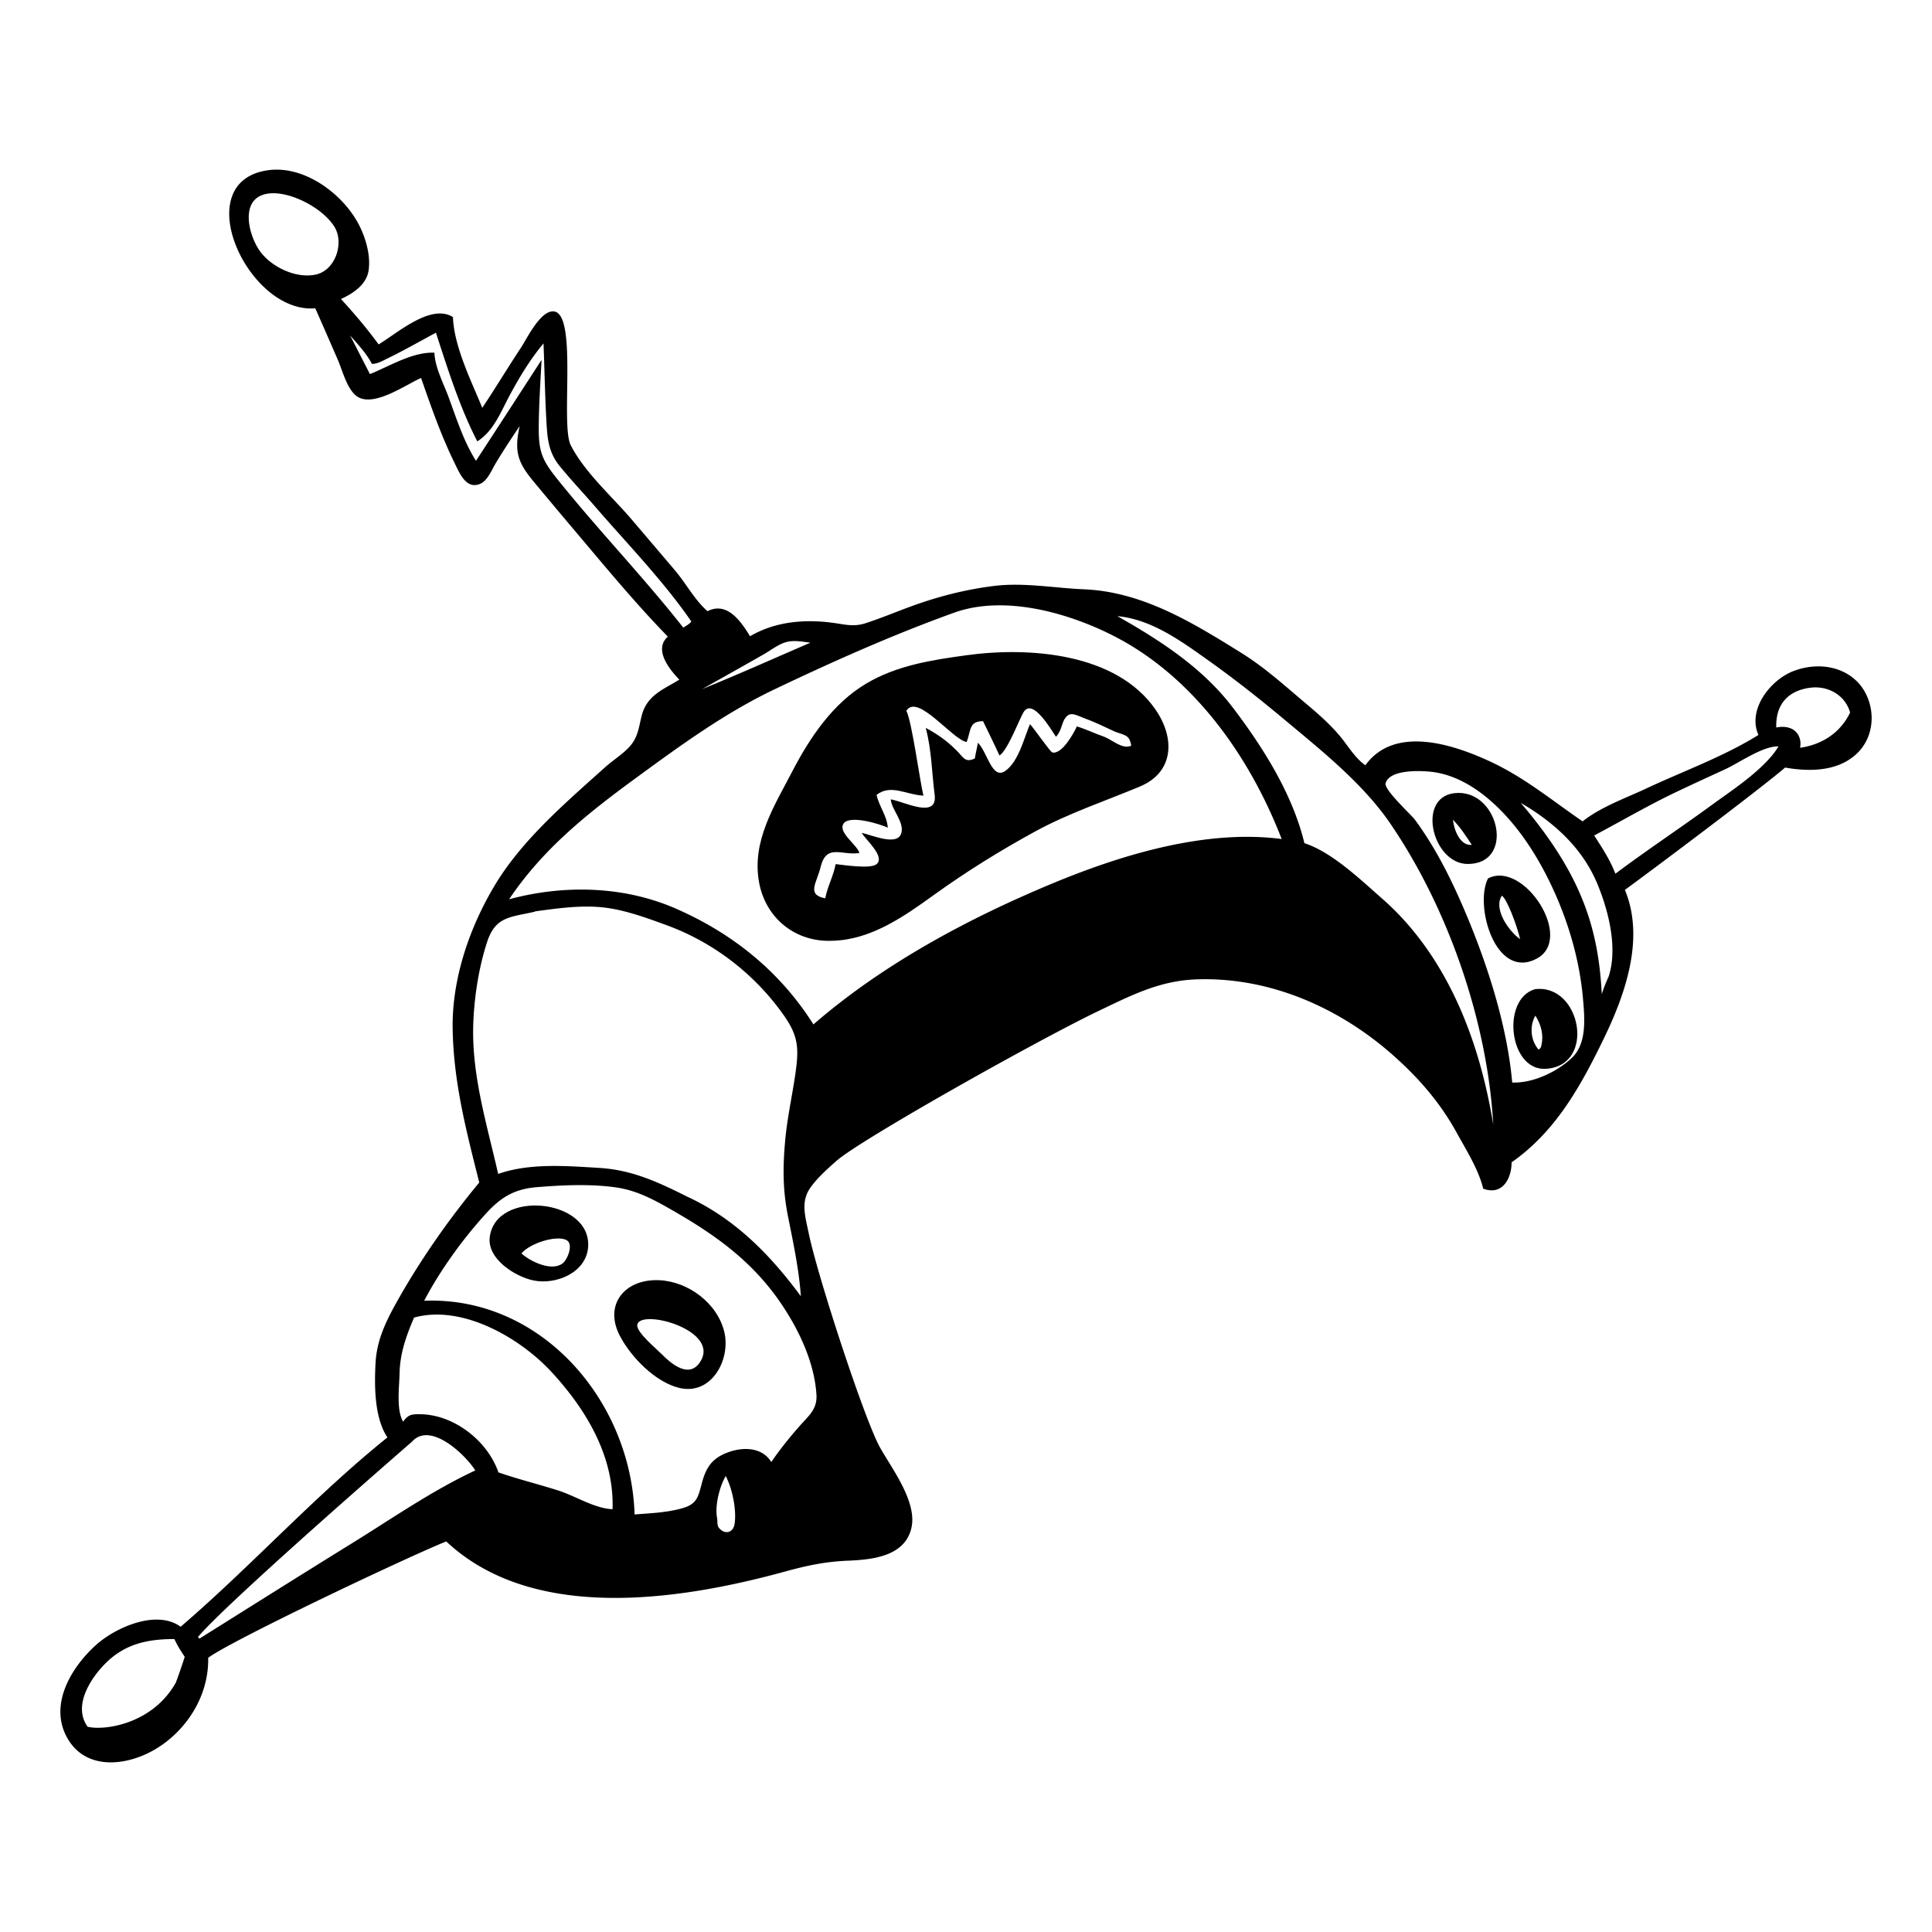 <svg xmlns="http://www.w3.org/2000/svg" viewBox="0 0 512 512"><path d="M386.438 210.129c-11.4.128-7.076 18.832 2.528 18.832 12.431 0 8.474-18.956-2.528-18.832zm-1.394 7.112c1.926 1.966 3.489 4.333 4.993 6.666-3.222.272-4.759-4.21-4.993-6.666zM407.258 254.04c10.08-5.373-3.535-26.184-12.93-21.24-3.665 7.285 2.035 27.049 12.93 21.24zm-9.249-16.673c1.366.848 3.967 7.83 4.844 11.51-2.783-1.866-7.236-7.92-4.844-11.51zM406.777 262.147c-8.974 2.596-6.912 21.663 2.863 21.101 13.45-.773 9.346-22.65-2.863-21.1zm1.728 14.76c-.025.507-.273.932-.744 1.273-2.138-2.414-2.483-6.27-.868-9.026 1.608 2.508 2.194 5.277 1.612 7.752zM129.782 327.895c-.68 5.702 6.66 10.406 11.577 11.433 5.97 1.246 14.1-2.062 14.511-8.974.759-12.745-24.564-15.22-26.088-2.459zm19.307 6.923c-2.945 2.239-8.634-.56-10.9-2.653 2.213-2.682 9.193-4.887 11.88-3.56 2.046 1.004.338 5.21-.98 6.213zM174.594 339.262c-9.102-.338-14.681 6.545-10.267 14.862 2.965 5.586 9.322 12.147 15.692 13.686 8.512 2.044 13.644-7.46 11.952-14.738-1.792-7.704-9.62-13.522-17.377-13.81zm10.766 21.927c-2.94 4.118-7.559.17-10.12-2.437-1.338-1.363-6.684-5.753-6.35-7.674.745-4.418 22.613 1.506 16.47 10.111z"/><path d="M492.891 181.424c-4.356-5.141-11.613-5.901-17.646-3.57-6.035 2.332-12.238 10.154-9.242 16.911-9.198 5.747-19.923 9.588-29.72 14.19-5.498 2.583-12.062 4.882-16.87 8.716-8.158-5.575-15.232-11.512-24.232-15.733-9.775-4.584-25.536-9.918-33.348.868-2.807-1.974-4.618-5.233-6.804-7.82-2.676-3.164-5.663-5.777-8.816-8.431-5.71-4.808-10.966-9.627-17.335-13.585-12.874-8-26.082-16.147-41.627-16.802-7.797-.328-15.907-1.847-23.67-.906-7.575.918-14.944 2.802-22.1 5.419-4.031 1.473-8.08 3.181-12.158 4.493-3.04.977-5.264.342-8.337-.088-7.594-1.061-15.495-.427-22.218 3.529-2.59-4.287-6.196-9.202-11.273-6.648-3.36-2.916-5.637-7.28-8.522-10.692-3.826-4.525-7.68-9.027-11.517-13.542-5.185-6.101-12.562-12.569-16.211-19.774-2.755-5.439 1.869-34.732-4.456-35.427-3.54-.389-7.148 7.212-8.741 9.624-3.48 5.265-6.731 10.682-10.243 15.925-2.95-7.249-7.445-16.125-7.774-24.055-5.833-3.647-14.606 4.179-19.694 7.247-3.236-4.423-6.206-7.896-9.975-12.037 3.364-1.532 6.762-3.861 7.318-7.542.595-3.934-.733-8.552-2.5-12.018C91 51.482 80.81 43.85 71.232 45.088 49.394 47.91 65.7 83.262 83.546 81.702c1.998 4.481 3.947 8.984 5.91 13.481 1.249 2.865 2.3 7.198 4.576 9.393 4.21 4.06 13.335-2.582 17.555-4.403 2.653 7.604 5.343 15.326 8.894 22.564 1.31 2.669 3.088 7.11 6.837 5.452 1.894-.837 3.05-3.76 4.042-5.412 2.018-3.356 4.177-6.623 6.359-9.874-1.517 6.778-.476 9.666 3.625 14.624 3.576 4.323 7.183 8.62 10.805 12.905 8.083 9.562 16.095 19.306 24.836 28.28-3.82 3.397.369 8.632 3.043 11.404-4.392 2.7-8.606 4.133-9.986 9.605-.81 3.213-.959 5.77-3.359 8.319-1.864 1.978-4.252 3.427-6.269 5.238-10.38 9.323-22.06 19.267-29.297 31.343-6.75 11.265-11.38 24.833-11.16 38.07.233 14.137 3.632 27.099 7.052 40.689-8.187 9.868-15.763 20.708-22.005 31.906-2.872 5.152-5.172 10.029-5.485 15.973-.316 6-.332 14.457 3.153 19.673-19.289 15.495-36.03 34.064-54.794 50.17-6.527-4.71-17.429.331-22.41 4.812-6.434 5.786-12.365 15.456-7.929 24.128 4.79 9.363 16.053 8.088 23.789 3.42 8.316-5.02 14.057-14.278 13.84-24.118 5.556-4.286 51.49-26.131 63.086-30.855 23.092 21.714 62.292 15.538 89.892 7.96 5.617-1.541 10.553-2.604 16.478-2.846 6.337-.26 15.13-1.056 16.895-8.638 1.617-6.943-5.145-15.699-8.299-21.343-4.158-7.44-16.603-45.569-18.913-56.832-.882-4.3-2.193-8.274.416-11.992 1.882-2.68 4.526-5.007 6.965-7.166 6.242-5.527 52.944-31.814 69.494-39.742 8.616-4.127 16.169-8.005 25.87-8.346 19.966-.701 38.934 7.953 53.423 21.28 6.403 5.89 11.487 11.945 15.664 19.539 2.486 4.519 5.688 9.57 6.92 14.644 5.153 1.935 7.528-2.775 7.528-6.977 11.677-8.157 18.306-20.168 24.428-32.785 5.699-11.746 10.935-26.572 5.593-39.408 8.444-6.189 34.998-26.085 42.467-32.42 6.423 1.125 13.964 1.087 19.02-3.72 5.051-4.799 5.078-12.982.796-18.273zM83.725 72.754c-5.47 1.217-12.4-2.276-15.23-6.774-3.182-5.058-4.897-14.765 3.97-14.765 5.486 0 13.186 4.145 16.144 8.854 2.675 4.26.311 11.53-4.884 12.685zm118.588 100.7c1.681-.96 3.457-2.332 5.262-3.038 2.368-.926 4.648-.403 7.2-.103-9.548 4.117-19.035 8.382-28.674 12.284 5.411-3.034 10.822-6.07 16.212-9.144zm-54.56-46.413c-3.936-4.907-5.017-7.193-4.981-13.596.033-6.029.441-12.054.747-18.074l-1.996 3.083c-.124.192-11.521 17.788-15.388 23.664-3.21-5.067-5.15-11.125-7.194-16.723-1.32-3.616-3.69-8.032-3.815-11.928-5.767-.252-11.905 3.59-17.087 5.668-1.767-3.409-3.5-6.835-5.268-10.242 2.059 2.33 4.326 4.765 5.79 7.533 1.456.026 2.719-.755 4-1.372 4.403-2.122 8.65-4.582 12.965-6.876 3.137 9.626 6.307 19.78 10.965 28.792 4.331-2.741 6.189-7.728 8.505-12.058 2.589-4.839 5.516-9.695 9.04-13.907.265 6.701.374 13.406.74 20.103.259 4.737.427 8.586 3.56 12.425 3.028 3.71 6.35 7.22 9.483 10.846 8.525 9.867 17.988 19.57 25.398 30.329-.547.71-1.404 1.144-2.144 1.615-10.616-13.48-22.577-25.892-33.32-39.282zm33.068 44.99a2 2 0 00-.063.035.13.13 0 00-.003-.003 2.07 2.07 0 01.066-.033zm-55.356 98.216c.356-6.903 1.464-13.869 3.574-20.464 2.237-6.995 6.196-6.673 12.745-8.185l-.01-.074c5.774-.771 11.67-1.64 17.504-1.106 5.889.54 11.901 2.763 17.422 4.784 12.49 4.574 23.402 13.025 31.073 23.943 3.775 5.372 3.952 8.693 3.072 14.987-.857 6.124-2.23 12.074-2.778 18.246-.62 7.011-.642 12.903.728 19.806 1.401 7.06 2.938 14.13 3.441 21.327-9.613-13.033-19.023-21.248-30.186-26.425-7.67-3.826-14.537-7.055-23.257-7.58-8.613-.52-18.483-1.338-26.774 1.6-3.064-13.52-7.278-26.825-6.554-40.859zm-78.897 175.72c-6.411 11.313-19.527 12.687-23.363 11.62-3.927-5.505.74-12.76 4.721-16.754 5.18-5.196 11.156-6.461 18.29-6.47.75 1.68 1.747 3.219 2.738 4.71-.38 1.233-1.696 5.155-2.386 6.895zm46.618-36.923c-13.49 8.334-26.902 16.794-40.34 25.212l-.379-.456c7.567-8.803 45.148-41.675 56.71-51.736 4.893-5.47 14.164 3.474 16.787 7.618-11.412 5.309-22.096 12.762-32.778 19.362zm54.81-14.025c-5.277-1.695-10.675-3-15.91-4.828-2.865-8.372-11.864-15.407-20.906-15.407-2.266 0-2.985.134-4.353 1.973-1.858-3.163-1.002-9.26-.937-12.752.098-5.325 1.75-9.977 3.847-14.838 12.79-3.524 28.09 5.404 36.399 14.395 9.178 9.931 16.683 22.372 16.194 36.396-4.846-.222-9.72-3.458-14.334-4.94zm46.65 8.983c-.409 2.227-2.587 2.755-4.118.898-.57-.693-.325-1.777-.484-2.578-.645-3.254.627-8.351 2.286-11.17 2.052 4.042 2.882 9.75 2.316 12.85zm21.721-34.454c.26 3.899-1.995 5.567-4.479 8.382-2.637 2.99-5.236 6.231-7.488 9.521-2.453-3.998-7.533-4.027-11.49-2.561-4.237 1.57-5.81 4.008-6.918 8.188-1.043 3.934-1.361 5.612-5.57 6.731-3.975 1.057-8.17 1.227-12.25 1.534-.93-30.04-24.641-57.836-55.756-56.636 4.233-8.097 10.266-16.409 16.42-23.153 4.08-4.473 7.71-6.487 13.532-6.954 6.838-.55 13.88-.88 20.699.05 5.788.788 10.468 3.408 15.47 6.286 11.396 6.556 21.05 13.551 28.518 24.603 4.71 6.97 8.745 15.49 9.312 24.009zm62.518-135.415c-22.376 9.301-44.94 21.398-63.317 37.348-8.403-13.304-20.416-23.516-35.722-30.363-14.038-6.364-30.175-6.77-44.931-2.8 9.072-13.475 20.835-22.794 33.79-32.27 11.764-8.606 23.478-17.143 36.664-23.425 15.499-7.383 31.302-14.424 47.466-20.248 13.311-4.796 30.336-.017 42.571 6.29 21.042 10.845 35.879 32.005 44.252 53.687-20.108-2.645-42.442 4.162-60.773 11.781zm102.107 21.663c-4.012-6.561-8.918-12.59-14.712-17.66-5.68-4.97-13.355-12.376-20.597-14.677-3.141-13.047-11.007-25.487-19.057-36.05-7.969-10.457-19.164-17.701-30.5-24.118 8.978.807 16.92 6.618 24.054 11.691 6.859 4.878 13.48 10.094 19.936 15.492 9.918 8.293 21.017 17.058 28.374 27.842 15.364 22.52 25.722 52.566 27.236 79.705-2.422-14.746-6.899-29.413-14.734-42.225zm35.565 24.55c-3.913 3.705-10.334 6.764-15.808 6.528-1.337-15.244-6.709-31.757-12.695-45.767-3.56-8.332-7.689-16.551-13.079-23.866-.981-1.333-8.255-7.962-7.775-9.67 1.115-3.96 10.43-3.362 13.322-2.865 4.846.833 9.249 3.248 13.05 6.295 7.173 5.752 12.668 13.78 16.737 21.957 4.935 9.917 8.287 20.892 9.225 31.946.436 5.132.994 11.684-2.976 15.443zm9.744-21.53c-.693 1.49-1.328 3.073-1.811 4.644-.912-17.511-5.337-31.773-21.48-50.698 8.932 5.231 16.459 12.042 20.43 21.763 2.875 7.038 5.325 16.76 2.86 24.291zm43.333-58.624c-4.429 5.246-10.868 9.394-16.373 13.412-8.324 6.076-16.912 11.754-25.167 17.942-1.38-3.645-3.522-6.872-5.618-10.132 7.195-3.82 14.256-7.953 21.608-11.459 4.364-2.08 8.76-4.095 13.151-6.116 3.753-1.727 9.905-6.153 14.089-6.042a19.946 19.946 0 01-1.69 2.395zm7.394-2.028c.307-1.38.023-2.846-.832-3.924-1.277-1.614-3.581-1.85-5.462-1.44-.214-6.046 3.07-9.829 9.134-10.56 4.59-.554 9.143 1.981 10.432 6.592-2.545 5.321-7.42 8.516-13.272 9.332z"/><path d="M256.113 173.648c-9.234 1.27-18.461 2.68-26.614 7.54-8.78 5.234-14.853 14.23-19.466 23.115-4.816 9.274-10.887 18.62-8.864 29.574 1.76 9.52 9.697 15.87 19.391 15.437 10.282-.233 19.053-6.473 27.064-12.24 8.48-6.105 17.41-11.645 26.577-16.658 9.045-4.946 18.454-8.034 27.89-11.984 9.065-3.794 9.344-12.796 4.175-20.325-10.365-15.093-33.52-16.745-50.153-14.459zm36.563 21.614c-2.367-.79-4.734-1.973-7.299-2.762-.79 1.776-3.946 7.497-6.51 6.905-.592-.197-4.932-6.51-5.919-7.497-1.578 3.749-2.959 9.667-6.312 12.231-3.749 2.96-4.932-4.931-7.497-7.299-.197 1.381-.592 2.762-.789 4.143-2.762 1.381-3.156-.592-5.13-2.367-2.367-2.368-4.931-4.143-7.89-5.721 1.578 5.918 1.578 11.639 2.367 17.755.79 6.51-8.088 1.775-11.64 1.183.198 2.762 3.749 6.116 2.762 9.075-1.183 3.354-7.693.395-10.455-.197.986 1.775 6.313 6.313 3.945 8.286-1.578 1.38-8.877.197-10.85 0-.592 3.156-2.17 5.918-2.762 9.074-5.129-.986-2.17-4.143-1.183-8.483 1.578-6.115 5.72-2.762 10.258-3.55-.79-2.368-5.918-5.524-4.143-7.892 1.776-2.17 9.47.197 11.64 1.184-.198-3.157-2.368-5.721-2.96-8.68 3.749-2.96 7.891 0 12.429.197-.987-3.748-2.96-19.136-4.538-22.49 2.96-4.734 12.232 7.694 15.98 8.286 1.184-3.157.592-5.524 4.34-5.524.592 1.184 3.551 7.3 4.34 9.075 2.17-1.184 5.524-10.259 6.51-11.64 2.368-3.353 6.905 4.34 8.483 6.708 1.381-1.578 1.381-2.96 2.17-4.537 1.381-2.368 2.762-1.381 5.327-.395 2.762.986 5.524 2.367 8.088 3.551 2.565.986 3.946.79 4.34 3.748-2.367.987-4.734-1.38-7.102-2.367z"/></svg>